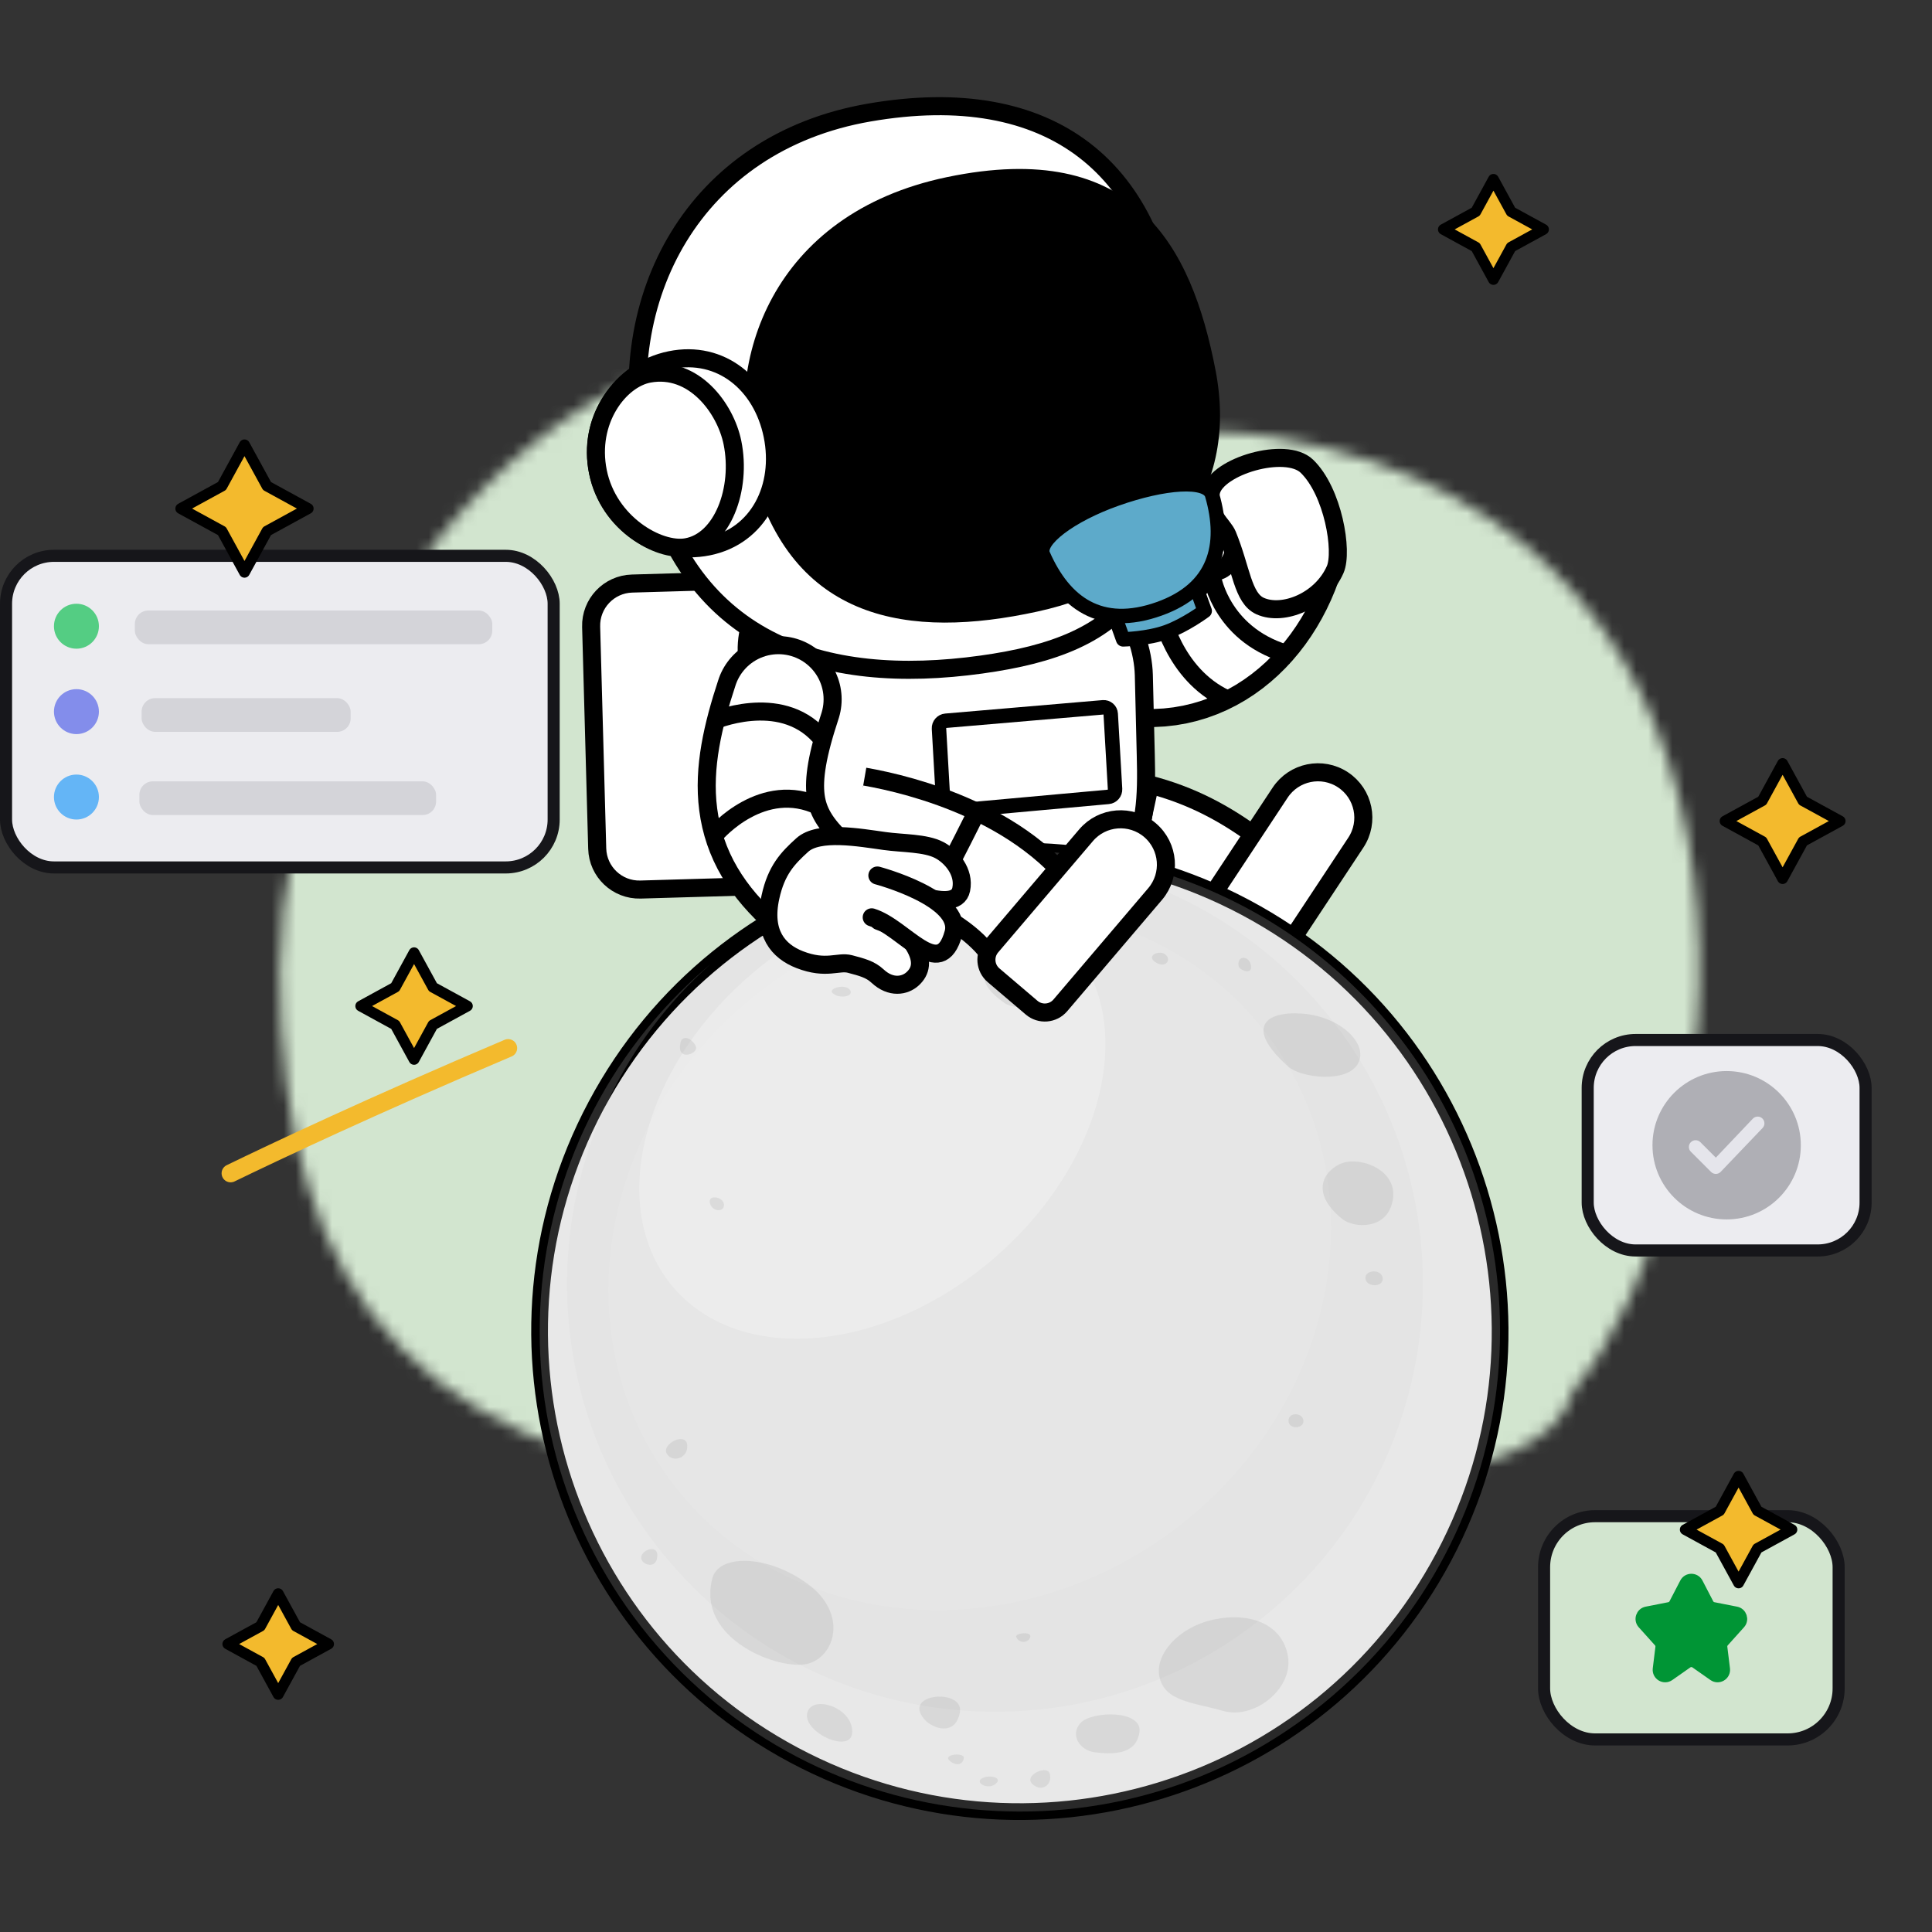 <svg width="160" height="160" viewBox="0 0 160 160" fill="none" xmlns="http://www.w3.org/2000/svg">
<rect x="0" y="0" width="160" height="160" fill="#333333" stroke="none"/>
<mask id="mask0_2_816" style="mask-type:alpha" maskUnits="userSpaceOnUse" x="23" y="27" width="118" height="97">
<path fill-rule="evenodd" clip-rule="evenodd" d="M130.3 115.161C127.894 124.096 106.271 123.819 83.164 123.523C78.97 123.469 74.728 123.415 70.543 123.415C34.465 123.415 23.176 106.749 23.176 80.328C23.176 53.906 47.732 16.703 85.207 30.555C89.734 32.228 93.387 34.12 96.353 36.2C98.864 35.63 101.914 35.599 105.567 36.209C151.383 43.862 143.986 98.644 130.3 115.161Z" fill="#D2E5CF"/>
</mask>
<g mask="url(#mask0_2_816)">
<rect width="189.496" height="168.594" transform="matrix(-1 0 0 1 170.121 -10.062)" fill="#D2E5CF"/>
</g>
<rect x="131.486" y="86.129" width="23.014" height="17.429" rx="3.968" fill="#ECECF0"/>
<rect x="131.486" y="86.129" width="23.014" height="17.429" rx="3.968" stroke="#16161A"/>
<g clip-path="url(#clip0_2_816)">
<path fill-rule="evenodd" clip-rule="evenodd" d="M136.851 94.844C136.851 91.451 139.601 88.701 142.994 88.701C146.386 88.701 149.137 91.451 149.137 94.844C149.137 98.237 146.386 100.987 142.994 100.987C139.601 100.987 136.851 98.237 136.851 94.844Z" fill="#AFAFB5"/>
<path fill-rule="evenodd" clip-rule="evenodd" d="M145.959 92.635C146.178 92.853 146.178 93.207 145.959 93.425L142.493 97.055C142.275 97.273 141.921 97.273 141.703 97.055L140.028 95.38C139.81 95.162 139.81 94.808 140.028 94.59C140.246 94.372 140.6 94.372 140.818 94.59L142.098 95.871L145.17 92.635C145.388 92.417 145.741 92.417 145.959 92.635Z" fill="#E5E5EB"/>
</g>
<rect x="0.5" y="46.031" width="45.352" height="25.806" rx="3.968" fill="#ECECF0"/>
<rect x="0.5" y="46.031" width="45.352" height="25.806" rx="3.968" stroke="#16161A"/>
<ellipse cx="6.33" cy="51.861" rx="1.862" ry="1.862" fill="#54CD83"/>
<rect x="11.169" y="50.559" width="29.599" height="2.792" rx="1.117" fill="#D4D4D9"/>
<ellipse cx="6.33" cy="58.934" rx="1.862" ry="1.862" fill="#838DEB"/>
<rect x="11.728" y="57.817" width="17.312" height="2.792" rx="1.117" fill="#D4D4D9"/>
<ellipse cx="6.33" cy="66.008" rx="1.862" ry="1.862" fill="#64B5F6"/>
<rect x="11.543" y="64.707" width="24.572" height="2.792" rx="1.117" fill="#D4D4D9"/>
<rect x="127.875" y="125.564" width="24.393" height="18.488" rx="4.224" fill="#D2E5CF"/>
<rect x="127.875" y="125.564" width="24.393" height="18.488" rx="4.224" stroke="#16161A"/>
<path d="M139.548 131.095C139.768 130.67 140.376 130.67 140.596 131.095L141.488 132.815C141.571 132.975 141.722 133.088 141.898 133.123L143.776 133.492C144.225 133.581 144.407 134.126 144.101 134.467L142.756 135.963C142.641 136.09 142.588 136.26 142.609 136.43L142.829 138.214C142.891 138.722 142.323 139.064 141.904 138.77L140.411 137.723C140.207 137.58 139.936 137.58 139.733 137.723L138.24 138.77C137.821 139.064 137.252 138.722 137.315 138.214L137.535 136.43C137.556 136.26 137.502 136.09 137.388 135.963L136.043 134.467C135.736 134.126 135.918 133.581 136.368 133.492L138.245 133.123C138.421 133.088 138.572 132.975 138.655 132.815L139.548 131.095Z" fill="#009535" stroke="#009535" stroke-width="0.886" stroke-linecap="round" stroke-linejoin="round"/>
<path d="M19.099 97.168C22.618 95.461 30.786 91.59 42.081 86.801" stroke="#F3BA2D" stroke-width="1.495" stroke-linecap="round" stroke-linejoin="round"/>
<path d="M75.157 73.027L53.039 73.669C51.114 73.721 49.511 72.204 49.459 70.279L48.956 51.908C48.903 49.984 50.42 48.381 52.345 48.328L74.464 47.687C76.388 47.634 77.991 49.151 78.044 51.076L78.547 69.447C78.599 71.372 77.082 72.975 75.157 73.027Z" fill="white"/>
<path d="M75.157 73.027L53.039 73.669C51.114 73.721 49.511 72.204 49.459 70.279L48.956 51.908C48.903 49.984 50.42 48.381 52.345 48.328L74.464 47.687C76.388 47.634 77.991 49.151 78.044 51.076L78.547 69.447C78.599 71.372 77.082 72.975 75.157 73.027Z" stroke="black" stroke-width="1.495" stroke-miterlimit="10"/>
<path d="M106.143 45.717C104.037 52.513 98.014 56.894 91.075 54.151" stroke="black" stroke-width="10.467" stroke-linecap="round" stroke-linejoin="round"/>
<path d="M106.143 45.717C104.037 52.513 98.014 56.894 91.075 54.151" stroke="white" stroke-width="7.477" stroke-linecap="round" stroke-linejoin="round"/>
<path d="M100.394 47.854C100.394 47.854 101.212 52.794 106.968 54.26" stroke="black" stroke-width="1.495"/>
<path d="M96.157 50.682C96.157 50.682 97.146 55.827 101.542 57.873" stroke="black" stroke-width="1.495"/>
<path d="M103.633 74.696C98.389 70.234 94.494 68.603 86.42 68.397" stroke="black" stroke-width="10.467"/>
<path d="M103.633 74.696C98.389 70.234 94.494 68.603 86.42 68.397" stroke="white" stroke-width="7.477"/>
<path d="M95.281 64.749L93.392 73.479" stroke="black" stroke-width="1.495"/>
<path d="M86.573 64.876L86.366 72.036" stroke="white" stroke-width="1.196"/>
<path d="M112.283 69.784L105.608 79.886C105.095 80.663 104.049 80.877 103.272 80.363L99.819 78.082C99.042 77.568 98.828 76.522 99.341 75.745L106.016 65.643C107.16 63.913 109.49 63.437 111.22 64.58C112.951 65.724 113.427 68.054 112.283 69.784Z" fill="white"/>
<path d="M112.283 69.784L105.608 79.886C105.095 80.663 104.049 80.877 103.272 80.363L99.819 78.082C99.042 77.568 98.828 76.522 99.341 75.745L106.016 65.643C107.16 63.913 109.49 63.437 111.22 64.58C112.951 65.724 113.427 68.054 112.283 69.784Z" stroke="black" stroke-width="1.495" stroke-miterlimit="10"/>
<path d="M85.121 74.522L73.292 75.034C64.489 74.765 62.34 71.462 62.186 65.833L61.84 53.952C61.735 50.124 64.753 46.937 68.58 46.832L84.484 46.384C91.817 46.183 94.622 52.069 94.727 55.896L94.888 62.53C95.086 69.74 94.311 72.85 85.121 74.522Z" fill="white"/>
<path d="M85.121 74.522L73.292 75.034C64.489 74.765 62.34 71.462 62.186 65.833L61.84 53.952C61.735 50.124 64.753 46.937 68.58 46.832L84.484 46.384C91.817 46.183 94.622 52.069 94.727 55.896L94.888 62.53C95.086 69.74 94.311 72.85 85.121 74.522Z" stroke="black" stroke-width="1.495" stroke-miterlimit="10"/>
<path d="M119.553 128.961C109.225 148.341 85.139 155.68 65.756 145.35C46.375 135.021 39.036 110.934 49.367 91.554C59.695 72.171 83.783 64.834 103.164 75.163C122.547 85.494 129.883 109.579 119.553 128.961Z" fill="#E4E4E4"/>
<path d="M119.553 128.961C109.225 148.341 85.139 155.68 65.756 145.35C46.375 135.021 39.036 110.934 49.367 91.554C59.695 72.171 83.783 64.834 103.164 75.163C122.547 85.494 129.883 109.579 119.553 128.961Z" stroke="black" stroke-width="1.385"/>
<g style="mix-blend-mode:multiply" opacity="0.4">
<g style="mix-blend-mode:multiply" opacity="0.4">
<path d="M73.997 71.885C86.499 68.846 100.22 72.743 109.213 83.146C122.014 97.955 120.384 120.335 105.575 133.136C90.767 145.935 68.386 144.307 55.586 129.498C42.897 114.818 44.39 92.699 58.845 79.847C58.714 79.955 58.584 80.062 58.456 80.174C41.84 94.534 40.012 119.648 54.375 136.264C68.737 152.879 93.85 154.707 110.465 140.345C127.081 125.982 128.907 100.869 114.546 84.255C104.207 72.292 88.298 67.997 73.997 71.885Z" fill="white"/>
</g>
</g>
<g style="mix-blend-mode:screen" opacity="0.3">
<g style="mix-blend-mode:screen" opacity="0.3">
<path d="M105.175 85.999C114.358 98.516 110.666 116.831 96.932 126.905C83.196 136.981 64.618 135.003 55.436 122.486C46.255 109.97 49.947 91.655 63.683 81.578C77.417 71.504 95.995 73.484 105.175 85.999Z" fill="white"/>
</g>
</g>
<g style="mix-blend-mode:screen" opacity="0.5">
<g style="mix-blend-mode:screen" opacity="0.5">
<path d="M88.677 78.258C94.266 84.721 91.436 96.32 82.36 104.164C73.284 112.01 61.399 113.129 55.811 106.666C50.224 100.203 53.054 88.604 62.129 80.759C71.204 72.916 83.092 71.796 88.677 78.258Z" fill="white"/>
</g>
</g>
<g opacity="0.4">
<path opacity="0.4" d="M59.001 130.681C59.527 128.718 63.539 128.707 66.893 131.175C70.248 133.641 69.163 137.195 66.893 137.786C64.624 138.379 57.619 135.813 59.001 130.681Z" fill="#868686"/>
</g>
<g opacity="0.4">
<path opacity="0.4" d="M96.005 138.803C95.674 137.038 97.515 134.789 100.476 134.131C103.438 133.473 106.202 134.461 106.661 137.157C107.123 139.854 103.873 142.42 101.32 141.697C98.767 140.974 96.399 140.907 96.005 138.803Z" fill="#868686"/>
</g>
<g opacity="0.4">
<path opacity="0.4" d="M66.862 141.821C67.277 140.343 70.548 141.369 70.579 143.376C70.611 145.38 66.402 143.458 66.862 141.821Z" fill="#868686"/>
</g>
<g opacity="0.4">
<path opacity="0.4" d="M76.585 142.423C77.212 143.123 79.099 143.855 79.493 141.823C79.887 139.792 74.596 140.199 76.585 142.423Z" fill="#868686"/>
</g>
<g opacity="0.4">
<path opacity="0.4" d="M90.677 145.119C92.086 145.286 94.064 145.372 94.362 143.475C94.659 141.578 90.414 141.69 89.493 142.68C88.572 143.669 89.428 144.971 90.677 145.119Z" fill="#868686"/>
</g>
<g opacity="0.4">
<path opacity="0.4" d="M111.2 100.981C112.114 101.702 114.885 101.902 115.344 99.402C115.803 96.901 112.712 95.783 111.2 96.31C109.687 96.836 108.372 98.744 111.2 100.981Z" fill="#868686"/>
</g>
<g opacity="0.4">
<path opacity="0.4" d="M106.707 88.35C107.728 89.254 111.557 89.73 112.465 88.086C113.373 86.44 110.968 84.165 107.846 83.942C104.724 83.717 103.066 85.126 106.707 88.35Z" fill="#868686"/>
</g>
<g opacity="0.4">
<path opacity="0.4" d="M83.138 83.032C84.402 83.925 88.111 83.35 88.438 81.245C88.767 79.14 85.137 78.667 83.138 79.397C81.137 80.125 80.824 81.397 83.138 83.032Z" fill="#868686"/>
</g>
<g opacity="0.4">
<path opacity="0.4" d="M74.296 77.821C75.693 78.466 77.736 78.282 77.825 77.295C77.913 76.308 76.599 75.716 75.151 75.847C73.703 75.978 72.585 77.031 74.296 77.821Z" fill="#868686"/>
</g>
<g opacity="0.4">
<path opacity="0.4" d="M56.334 86.438C56.518 85.43 57.584 86.242 57.651 86.767C57.717 87.293 56.071 87.886 56.334 86.438Z" fill="#868686"/>
</g>
<g opacity="0.4">
<path opacity="0.4" d="M58.821 99.732C58.496 98.867 59.889 99.073 59.956 99.732C60.021 100.389 59.071 100.389 58.821 99.732Z" fill="#868686"/>
</g>
<g opacity="0.4">
<path opacity="0.4" d="M55.218 120.384C55.678 121.175 57.021 120.781 56.91 119.662C56.797 118.544 54.758 119.595 55.218 120.384Z" fill="#868686"/>
</g>
<g opacity="0.4">
<path opacity="0.4" d="M53.18 129.263C53.368 129.59 54.378 129.947 54.437 128.851C54.496 127.754 52.72 128.47 53.18 129.263Z" fill="#868686"/>
</g>
<g opacity="0.4">
<path opacity="0.4" d="M85.791 147.95C86.493 148.314 87.173 147.655 86.925 146.865C86.679 146.077 84.359 147.212 85.791 147.95Z" fill="#868686"/>
</g>
<g opacity="0.4">
<path opacity="0.4" d="M82.537 147.652C83.005 147.143 81.747 146.943 81.253 147.323C80.761 147.701 81.944 148.293 82.537 147.652Z" fill="#868686"/>
</g>
<g opacity="0.4">
<path opacity="0.4" d="M78.784 145.924C79.338 146.285 79.77 146.072 79.82 145.579C79.869 145.086 77.797 145.282 78.784 145.924Z" fill="#868686"/>
</g>
<g opacity="0.4">
<path opacity="0.4" d="M84.162 135.567C84.028 135.244 85.455 135.073 85.326 135.567C85.197 136.059 84.409 136.158 84.162 135.567Z" fill="#868686"/>
</g>
<g opacity="0.4">
<path opacity="0.4" d="M106.706 117.658C106.71 116.918 107.897 116.967 107.945 117.658C107.992 118.35 106.699 118.399 106.706 117.658Z" fill="#868686"/>
</g>
<g opacity="0.4">
<path opacity="0.4" d="M113.077 105.864C113.028 105.125 114.458 105.074 114.508 105.864C114.556 106.653 113.125 106.605 113.077 105.864Z" fill="#868686"/>
</g>
<g opacity="0.4">
<path opacity="0.4" d="M102.565 79.957C102.458 79.1 103.452 79.118 103.6 79.957C103.749 80.795 102.615 80.373 102.565 79.957Z" fill="#868686"/>
</g>
<g opacity="0.4">
<path opacity="0.4" d="M95.659 79.664C94.883 79.117 96.051 78.632 96.546 79.073C97.04 79.515 96.498 80.256 95.659 79.664Z" fill="#868686"/>
</g>
<g opacity="0.4">
<path opacity="0.4" d="M89.096 76.558C88.602 76.312 89.242 75.354 89.885 75.833C90.527 76.312 89.59 76.805 89.096 76.558Z" fill="#868686"/>
</g>
<g opacity="0.4">
<path opacity="0.4" d="M85.544 73.793C85.012 73.168 86.185 73.348 86.581 73.546C86.975 73.744 86.383 74.78 85.544 73.793Z" fill="#868686"/>
</g>
<g opacity="0.4">
<path opacity="0.4" d="M94.179 75.699C93.686 74.68 94.97 75.434 94.871 75.699C94.771 75.964 94.179 75.699 94.179 75.699Z" fill="#868686"/>
</g>
<g opacity="0.4">
<path opacity="0.4" d="M85.644 75.831C85.199 75.471 86.026 75.444 86.058 75.818C86.088 76.192 85.644 75.831 85.644 75.831Z" fill="#868686"/>
</g>
<g opacity="0.4">
<path opacity="0.4" d="M78.072 76.225C77.838 76.054 78.377 75.632 78.66 75.953C78.945 76.273 78.494 76.533 78.072 76.225Z" fill="#868686"/>
</g>
<g opacity="0.4">
<path opacity="0.4" d="M68.966 82.261C68.52 81.899 69.855 81.439 70.348 81.932C70.841 82.427 69.657 82.821 68.966 82.261Z" fill="#868686"/>
</g>
<path d="M91.353 58.576C91.683 58.548 91.966 58.794 91.985 59.124L92.344 65.342C92.363 65.673 92.111 65.965 91.781 65.995L78.756 67.177C78.426 67.206 78.143 66.962 78.124 66.632L77.763 60.339C77.744 60.008 77.996 59.717 78.326 59.689L91.353 58.576Z" fill="white"/>
<path d="M91.353 58.576C91.683 58.548 91.966 58.794 91.985 59.124L92.344 65.342C92.363 65.673 92.111 65.965 91.781 65.995L78.756 67.177C78.426 67.206 78.143 66.962 78.124 66.632L77.763 60.339C77.744 60.008 77.996 59.717 78.326 59.689L91.353 58.576Z" stroke="black" stroke-width="1.196" stroke-linecap="round" stroke-linejoin="round"/>
<path d="M86.481 77.873C83.105 71.527 74.207 69.32 70.848 68.737" stroke="black" stroke-width="10.467"/>
<path d="M86.481 77.873C83.105 71.527 74.207 69.32 70.848 68.737" stroke="white" stroke-width="7.477"/>
<path d="M81.004 66.99C79.535 69.994 76.857 75.118 76.857 75.118" stroke="black" stroke-width="1.495"/>
<path d="M71.402 65.179L70.243 72.344" stroke="white" stroke-width="1.196"/>
<path d="M95.661 74.04L87.812 83.26C87.208 83.969 86.144 84.055 85.435 83.451L82.284 80.768C81.574 80.164 81.489 79.1 82.093 78.391L89.942 69.171C91.286 67.592 93.656 67.402 95.236 68.746C96.815 70.091 97.005 72.461 95.661 74.04Z" fill="white"/>
<path d="M95.661 74.04L87.812 83.26C87.208 83.969 86.144 84.055 85.435 83.451L82.284 80.768C81.574 80.164 81.489 79.1 82.093 78.391L89.942 69.171C91.286 67.592 93.656 67.402 95.236 68.746C96.815 70.091 97.005 72.461 95.661 74.04Z" stroke="black" stroke-width="1.495" stroke-miterlimit="10"/>
<path d="M71.981 9.322C57.422 11.841 50.7 24.723 53.37 37.833C56.527 53.34 68.2 56.854 81.288 55.034C93.15 53.384 98.9 48.54 97.228 28.444C96.014 13.841 87.017 6.72 71.981 9.322Z" fill="white"/>
<path d="M71.981 9.322C57.422 11.841 50.7 24.723 53.37 37.833C56.527 53.34 68.2 56.854 81.288 55.034C93.15 53.384 98.9 48.54 97.228 28.444C96.014 13.841 87.017 6.72 71.981 9.322Z" stroke="black" stroke-width="1.495" stroke-miterlimit="10"/>
<path d="M85.906 50.649C75.308 52.96 65.515 51.503 62.244 38.935C59.916 29.994 63.844 17.709 78.427 14.668C93.947 11.431 98.67 20.343 100.664 30.653C102.686 41.111 96.287 48.386 85.906 50.649Z" fill="black"/>
<path d="M55.517 29.822C51.336 30.673 48.651 34.818 49.519 39.08C50.386 43.341 54.479 46.106 58.659 45.255C62.84 44.404 64.849 40.32 63.981 36.058C63.114 31.797 59.698 28.97 55.517 29.822Z" fill="white"/>
<path d="M55.517 29.822C51.336 30.673 48.651 34.818 49.519 39.08C50.386 43.341 54.479 46.106 58.659 45.255C62.84 44.404 64.849 40.32 63.981 36.058C63.114 31.797 59.698 28.97 55.517 29.822Z" stroke="black" stroke-width="1.495"/>
<path d="M53.755 30.946C51.311 31.393 48.65 34.818 49.518 39.08C50.386 43.342 54.542 45.711 56.835 45.321C59.838 44.81 61.437 40.48 60.659 36.659C60.075 33.792 57.445 30.272 53.755 30.946Z" fill="white"/>
<path d="M53.755 30.946C51.311 31.393 48.65 34.818 49.518 39.08C50.386 43.342 54.542 45.711 56.835 45.321C59.838 44.81 61.437 40.48 60.659 36.659C60.075 33.792 57.445 30.272 53.755 30.946Z" stroke="black" stroke-width="1.495"/>
<path d="M67.102 73.217C62.16 68.897 62.25 64.635 64.468 57.915" stroke="black" stroke-width="10.467" stroke-linecap="round" stroke-linejoin="round"/>
<path d="M67.102 73.217C62.16 68.897 62.25 64.635 64.468 57.915" stroke="white" stroke-width="7.477" stroke-linecap="round" stroke-linejoin="round"/>
<path d="M67.858 66.778C63.167 64.517 59.291 69.024 59.291 69.024" stroke="black" stroke-width="1.495"/>
<path d="M67.865 60.943C64.543 57.275 58.98 59.733 58.98 59.733" stroke="black" stroke-width="1.495"/>
<path d="M73.184 72.714C73.184 72.714 75.2 73.825 75.979 74.084C77.863 74.711 79.37 74.802 79.603 73.658C79.9 72.205 78.789 70.919 77.775 70.393C76.629 69.799 74.755 69.857 73.274 69.651C71.185 69.362 67.808 68.745 66.439 69.981C65.228 71.075 64.29 72.064 63.804 74.289C63.151 77.272 64.444 78.782 66.233 79.476C68.439 80.331 69.42 79.577 70.39 79.835C71.384 80.1 72.068 80.268 72.676 80.835C73.782 81.866 74.938 81.645 75.575 81.065C76.25 80.45 76.486 79.584 75.681 78.266C74.876 76.949 72.773 76.274 72.773 76.274" fill="white"/>
<path d="M73.184 72.714C73.184 72.714 75.2 73.825 75.979 74.084C77.863 74.711 79.37 74.802 79.603 73.658C79.9 72.205 78.789 70.919 77.775 70.393C76.629 69.799 74.755 69.857 73.274 69.651C71.185 69.362 67.808 68.745 66.439 69.981C65.228 71.075 64.29 72.064 63.804 74.289C63.151 77.272 64.444 78.782 66.233 79.476C68.439 80.331 69.42 79.577 70.39 79.835C71.384 80.1 72.068 80.268 72.676 80.835C73.782 81.866 74.938 81.645 75.575 81.065C76.25 80.45 76.486 79.584 75.681 78.266C74.876 76.949 72.773 76.274 72.773 76.274" stroke="black" stroke-width="1.495" stroke-linecap="round" stroke-linejoin="round"/>
<path d="M72.661 72.506C72.661 72.506 79.755 74.39 78.962 77.28C77.828 81.417 74.914 76.808 72.192 75.969" fill="white"/>
<path d="M72.661 72.506C72.661 72.506 79.755 74.39 78.962 77.28C77.828 81.417 74.914 76.808 72.192 75.969" stroke="black" stroke-width="1.495" stroke-linecap="round" stroke-linejoin="round"/>
<path d="M98.975 40.446C97.784 41.148 97.087 42.305 98.131 43.687C99.175 45.068 100.18 47.457 100.839 47.304C102.492 46.919 102.732 43.654 102.114 42.241C101.497 40.829 100.49 39.554 98.975 40.446Z" fill="white"/>
<path d="M98.975 40.446C97.784 41.148 97.087 42.305 98.131 43.687C99.175 45.068 100.18 47.457 100.839 47.304C102.492 46.919 102.732 43.654 102.114 42.241C101.497 40.829 100.49 39.554 98.975 40.446Z" stroke="black" stroke-width="1.495"/>
<path d="M100.297 40.694C99.856 42.599 101.283 43.421 101.648 44.309C102.805 47.126 102.909 49.543 104.365 50.194C106.254 51.039 109.428 49.779 110.574 47.168C111.236 45.662 110.402 40.708 108.231 38.611C106.48 36.92 100.778 38.617 100.297 40.694Z" fill="white"/>
<path d="M100.297 40.694C99.856 42.599 101.283 43.421 101.648 44.309C102.805 47.126 102.909 49.543 104.365 50.194C106.254 51.039 109.428 49.779 110.574 47.168C111.236 45.662 110.402 40.708 108.231 38.611C106.48 36.92 100.778 38.617 100.297 40.694Z" stroke="black" stroke-width="1.495"/>
<path d="M98.998 48.452L92.244 50.807L93.014 52.95C93.014 52.95 95.08 52.905 96.646 52.33C98.208 51.757 99.767 50.594 99.767 50.594L98.998 48.452Z" fill="#5DAACA"/>
<path d="M98.998 48.452L92.244 50.807L93.014 52.95C93.014 52.95 95.08 52.905 96.646 52.33C98.208 51.757 99.767 50.594 99.767 50.594L98.998 48.452Z" stroke="black" stroke-width="1.196" stroke-linecap="round" stroke-linejoin="round"/>
<path d="M92.48 41.302C88.613 42.666 85.845 44.78 86.381 45.94C88.129 49.917 91.125 52.151 95.982 50.426C100.665 48.761 101.58 45.131 100.385 40.998C100.005 39.609 96.347 39.937 92.48 41.302Z" fill="#5DAACA"/>
<path d="M92.48 41.302C88.613 42.666 85.845 44.78 86.381 45.94C88.129 49.917 91.125 52.151 95.982 50.426C100.665 48.761 101.58 45.131 100.385 40.998C100.005 39.609 96.347 39.937 92.48 41.302Z" stroke="black" stroke-width="1.196" stroke-linecap="round" stroke-linejoin="round"/>
<path d="M34.291 78.903L35.852 81.756L38.705 83.317L35.852 84.878L34.291 87.732L32.73 84.878L29.876 83.317L32.73 81.756L34.291 78.903Z" fill="#F3BA2D"/>
<path d="M34.291 78.903L35.852 81.756L38.705 83.317L35.852 84.878L34.291 87.732L32.73 84.878L29.876 83.317L32.73 81.756L34.291 78.903Z" stroke="black" stroke-width="0.897" stroke-linecap="round" stroke-linejoin="round"/>
<path d="M20.247 36.841L22.113 40.251L25.523 42.117L22.113 43.982L20.247 47.393L18.382 43.982L14.971 42.117L18.382 40.251L20.247 36.841Z" fill="#F3BA2D"/>
<path d="M20.247 36.841L22.113 40.251L25.523 42.117L22.113 43.982L20.247 47.393L18.382 43.982L14.971 42.117L18.382 40.251L20.247 36.841Z" stroke="black" stroke-width="0.897" stroke-linecap="round" stroke-linejoin="round"/>
<path d="M23.039 131.982L24.514 134.678L27.21 136.152L24.514 137.627L23.039 140.323L21.565 137.627L18.869 136.152L21.565 134.678L23.039 131.982Z" fill="#F3BA2D"/>
<path d="M23.039 131.982L24.514 134.678L27.21 136.152L24.514 137.627L23.039 140.323L21.565 137.627L18.869 136.152L21.565 134.678L23.039 131.982Z" stroke="black" stroke-width="0.897" stroke-linecap="round" stroke-linejoin="round"/>
<path d="M143.982 122.26L145.543 125.114L148.397 126.675L145.543 128.236L143.982 131.09L142.421 128.236L139.567 126.675L142.421 125.114L143.982 122.26Z" fill="#F3BA2D"/>
<path d="M143.982 122.26L145.543 125.114L148.397 126.675L145.543 128.236L143.982 131.09L142.421 128.236L139.567 126.675L142.421 125.114L143.982 122.26Z" stroke="black" stroke-width="0.897" stroke-linecap="round" stroke-linejoin="round"/>
<path d="M147.628 63.232L149.313 66.312L152.392 67.996L149.313 69.681L147.628 72.76L145.944 69.681L142.864 67.996L145.944 66.312L147.628 63.232Z" fill="#F3BA2D"/>
<path d="M147.628 63.232L149.313 66.312L152.392 67.996L149.313 69.681L147.628 72.76L145.943 69.681L142.864 67.996L145.943 66.312L147.628 63.232Z" stroke="black" stroke-width="0.897" stroke-linecap="round" stroke-linejoin="round"/>
<path d="M123.68 14.854L125.146 17.533L127.825 18.998L125.146 20.464L123.68 23.143L122.215 20.464L119.535 18.998L122.215 17.533L123.68 14.854Z" fill="#F3BA2D"/>
<path d="M123.68 14.854L125.146 17.533L127.825 18.998L125.146 20.464L123.68 23.143L122.215 20.464L119.535 18.998L122.215 17.533L123.68 14.854Z" stroke="black" stroke-width="0.897" stroke-linecap="round" stroke-linejoin="round"/>
<defs>
<clipPath id="clip0_2_816">
<rect width="13.403" height="13.403" fill="white" transform="translate(136.292 88.142)"/>
</clipPath>
</defs>
</svg>
